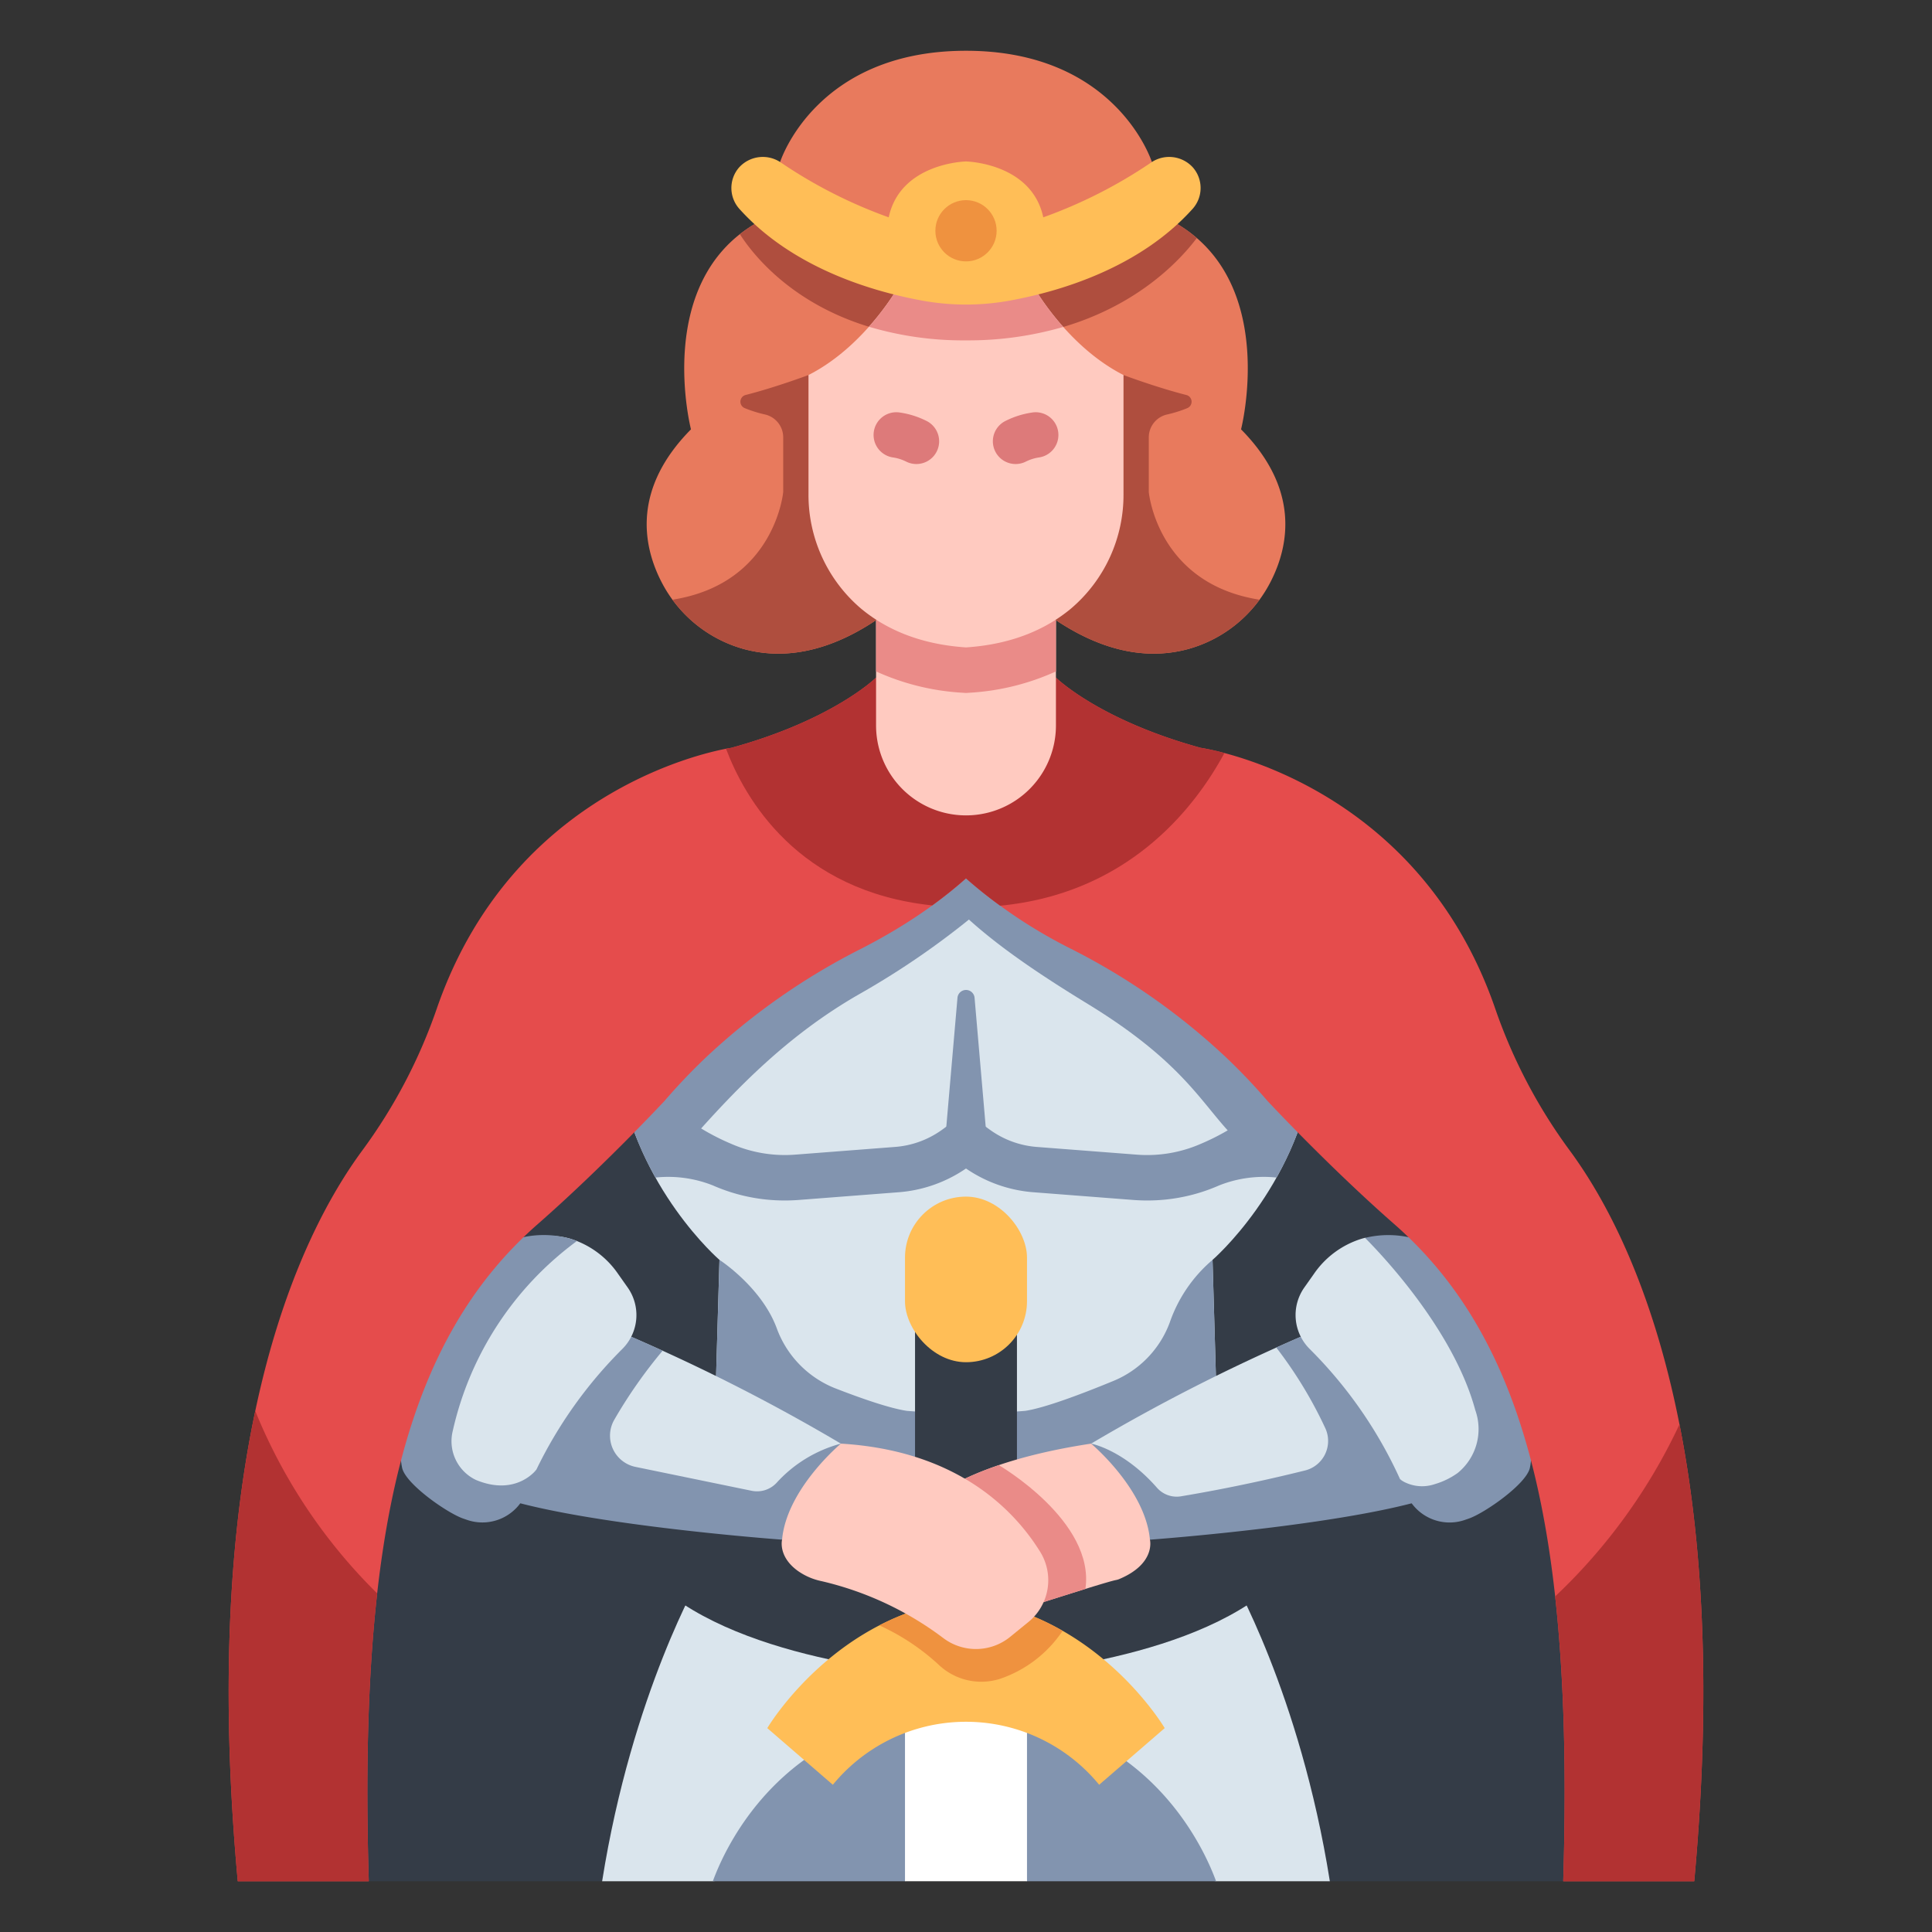 <svg id="flat" height="512" viewBox="0 0 340 340" width="512" xmlns="http://www.w3.org/2000/svg"><rect x="0" y="0" width="340" height="340" fill="#333333" stroke="none"/><path d="m64.9 331.066h41.07q63.488-3 128.066 0h41.064s39.526-142.723-105.1-199.507c0 0-139.6 52.907-105.1 199.507z" fill="#343c47"/><path d="m216.635 277.176h-93.27s-12.12 20.69-17.4 53.89h19.478c27.83-2.682 56.36-4.253 88.564 0h20.024c-5.276-33.2-17.396-53.89-17.396-53.89z" fill="#dae5ed"/><path d="m180.736 331.066h33.273c-2.309-6.313-13.009-29.886-44.282-29.886s-41.976 23.573-44.282 29.886h33.819a39.189 39.189 0 0 1 21.472 0z" fill="#8294af"/><path d="m231.136 188.844-44.166-38.72h-33.94l-44.166 38.72c3.227 20.369 17.747 32.873 17.747 32.873l-1.412 48.6 44.8 6.857 44.8-6.857-1.412-48.6s14.522-12.504 17.749-32.873z" fill="#dae5ed"/><path d="m213.915 239.835-.526-18.118a25.319 25.319 0 0 0 -7.515 10.973 17.8 17.8 0 0 1 -10.1 10.4c-5.374 2.212-11.883 4.676-15.358 5.2a129.706 129.706 0 0 1 -20.822 0c-3.116-.47-8.213-2.26-12.719-4.017a18.008 18.008 0 0 1 -10.213-10.61c-2.706-7.214-10.046-11.947-10.046-11.947l-.5 17.064-.916 31.538 38.4 5.878h12.8l38.4-5.878z" fill="#8294af"/><path d="m223.286 272.759-1.573-8.968h-103.426l-1.573 8.968c-.662 3.775.73 7.693 3.471 9.5 18.127 11.914 49.815 12.9 49.815 12.9s31.688-.985 49.815-12.9c2.741-1.807 4.133-5.725 3.471-9.5z" fill="#343c47"/><path d="m116.68 181.992-7.816 6.852a55.442 55.442 0 0 0 6.486 18.387 21.236 21.236 0 0 1 10.128 1.394 31.286 31.286 0 0 0 12.651 2.64c.818 0 1.647-.032 2.463-.095l17.487-1.35a24.229 24.229 0 0 0 11.921-4.185 24.229 24.229 0 0 0 11.921 4.185l17.487 1.35c.816.063 1.645.095 2.463.095a31.286 31.286 0 0 0 12.651-2.64 21.236 21.236 0 0 1 10.128-1.394 55.442 55.442 0 0 0 6.486-18.387l-7.816-6.852-36.35-31.868h-33.94z" fill="#8294af"/><path d="m186.97 150.124h-33.94l-40.972 35.92 1.745 4.414a40.24 40.24 0 0 0 14.891 10.842 23.55 23.55 0 0 0 11.282 1.894l17.487-1.349a16.206 16.206 0 0 0 8.12-2.882 26.335 26.335 0 0 0 4.417-3.863 26.335 26.335 0 0 0 4.417 3.866 16.206 16.206 0 0 0 8.12 2.882l17.487 1.349a23.55 23.55 0 0 0 11.282-1.894 40.24 40.24 0 0 0 14.894-10.845l1.745-4.414z" fill="#dae5ed"/><path d="m169.633 222.076h.734a8.6 8.6 0 0 1 8.6 8.6v64.474a0 0 0 0 1 0 0h-17.936a0 0 0 0 1 0 0v-64.471a8.6 8.6 0 0 1 8.602-8.603z" fill="#343c47"/><path d="m159.264 297.765h21.471v33.301h-21.471z" fill="#fff"/><path d="m170 281.441c-23 2.394-34.971 22.68-34.971 22.68l11.536 9.968c.122-.146.243-.291.365-.434a30.308 30.308 0 0 1 46.14 0c.122.143.243.288.365.434l11.536-9.968s-11.971-20.286-34.971-22.68z" fill="#ffbe57"/><path d="m232.434 233.756a328.887 328.887 0 0 0 -40.42 20.3l9.764 15.939s38.581-2.978 52.241-8.41c0-.002-1.887-19.636-21.585-27.829z" fill="#dae5ed"/><path d="m254.19 262.745s-2.058-20.8-21.756-28.989c0 0-2.962 1.19-7.83 3.389a75.082 75.082 0 0 1 8.618 14.172 5.353 5.353 0 0 1 -3.554 7.462c-5.08 1.265-12.933 3.062-21.861 4.552a4.619 4.619 0 0 1 -4.225-1.543c-5.877-6.686-11.568-7.734-11.568-7.734l3.6 12.816 3.934-.511 2.816 4.6s38.165-2.783 51.826-8.214z" fill="#8294af"/><path d="m192.014 254.054s9.551 7.963 10.354 16.9c0 0 1.1 4.224-5.425 6.945a2.592 2.592 0 0 1 -.546.16c-2.115.385-25.167 7.87-25.167 7.87l-15.73-11.906c2.315-6.632 10.075-15.947 36.514-19.969z" fill="#ffcac0"/><path d="m107.566 233.756a328.887 328.887 0 0 1 40.42 20.3l-10.045 16.4s-38.275-3.1-51.936-8.533c0-.003 1.863-19.974 21.561-28.167z" fill="#dae5ed"/><path d="m107.566 233.756c-19.7 8.193-21.756 28.989-21.756 28.989 13.661 5.431 51.822 8.211 51.822 8.211l10.354-16.9a23.414 23.414 0 0 0 -11.329 6.906 4.7 4.7 0 0 1 -4.4 1.387l-20.417-4.2a5.607 5.607 0 0 1 -3.765-8.247 85.138 85.138 0 0 1 8.535-12.2c-5.586-2.556-9.044-3.946-9.044-3.946z" fill="#8294af"/><path d="m90.584 219.266a12.255 12.255 0 0 1 9.868-1.245 15.847 15.847 0 0 1 8.312 6.152l1.693 2.4a8.415 8.415 0 0 1 -.944 10.828 77.722 77.722 0 0 0 -15.113 21.214 30.746 30.746 0 0 0 -2.184 3.844c-1.667 4.093-10.309 3.774-10.309 3.774-2.761-.956-9.441-5.53-10.034-8.391-1.388-6.706 2.322-15.286 7.362-30.141z" fill="#dae5ed"/><path d="m249.851 219.716-9.626-1.881c-.224.057-.45.118-.677.186a15.847 15.847 0 0 0 -8.312 6.152l-1.693 2.4a8.415 8.415 0 0 0 .944 10.828 77.547 77.547 0 0 1 15.9 22.908s8.093 10.1 19.689-2.466c2.767-3 .674-16.607-4.366-31.462z" fill="#dae5ed"/><g fill="#8294af"><path d="m269.237 258.3c1.388-6.705-2.49-17.06-7.53-31.915l-11.719-8.069a17.211 17.211 0 0 0 -9.761-.468c2.695 2.7 15.555 16.109 19.4 30.312a9.951 9.951 0 0 1 -3.1 11.062 13.232 13.232 0 0 1 -4 1.951 6.914 6.914 0 0 1 -5.424-.384 4.428 4.428 0 0 1 -.727-.475c.356.791.705 1.6 1.04 2.419a8.277 8.277 0 0 0 10.368 4.753l.721-.25c2.766-.961 10.14-6.079 10.732-8.936z"/><path d="m227.1 190.874.846-4.83-40.972-35.92h-26.269c5.846 10 16.232 17.692 30.753 26.57 16.661 10.188 19.9 17.4 25.467 23.165a45.944 45.944 0 0 0 10.175-8.985z"/><path d="m94.405 258.615s-3.486 4.78-10.608 1.847c-.05-.021-.1-.046-.148-.069a7.551 7.551 0 0 1 -3.976-8.557 56.923 56.923 0 0 1 21.859-33.436c-.354-.138-.713-.268-1.08-.378a17.134 17.134 0 0 0 -10.44.29l-11.719 8.068c-5.04 14.855-8.918 25.21-7.53 31.915.592 2.862 7.966 7.98 10.727 8.936l.721.25a8.283 8.283 0 0 0 10.373-4.765c.577-1.416 1.188-2.78 1.822-4.1z"/><path d="m171.632 160.917a143.175 143.175 0 0 1 -20.482 14.074c-12.543 7.2-21.435 16.495-28.9 24.868l-9.883-8.933 16.233-17.942 19.382-12.7 13.036-6.351 6.853-1.321z"/></g><path d="m41.841 331.066h23.059c-1.886-62.224 6.8-95.535 29.74-115.647 11.538-10.116 22.313-21.684 22.313-21.684a104.574 104.574 0 0 1 7.234-7.606 116.4 116.4 0 0 1 27.363-19.169c28.763-14.729 32.948-32.943 32.948-32.943l-30.326-14.77s-7.486 7.412-25.459 12.354c0 0-37.789 5.32-51.827 45.84a93.288 93.288 0 0 1 -13.058 24.925c-11.559 15.634-28.964 52.557-21.987 128.7z" fill="#e54c4c"/><path d="m128.713 131.6s-.333.046-.947.165c3.3 8.735 12.585 25.063 36.29 27.572 17.531-12.717 20.442-25.321 20.442-25.321l-30.326-14.77s-7.486 7.413-25.459 12.354z" fill="#b23232"/><path d="m298.159 331.066h-23.059c1.886-62.224-6.8-95.535-29.74-115.647-11.538-10.116-22.313-21.684-22.313-21.684a104.574 104.574 0 0 0 -7.234-7.606 116.4 116.4 0 0 0 -27.363-19.169 87.677 87.677 0 0 1 -18.457-12.384l-12.387-20.218 28.222-15.111s7.486 7.412 25.459 12.354c0 0 37.789 5.32 51.827 45.84a93.288 93.288 0 0 0 13.058 24.925c11.559 15.634 28.964 52.557 21.987 128.7z" fill="#e54c4c"/><path d="m215.48 132.521a41.027 41.027 0 0 0 -4.193-.92c-17.973-4.942-25.459-12.354-25.459-12.354l-30.328 14.77s2.918 12.637 20.511 25.372c22.556-2.17 34.227-17.168 39.469-26.868z" fill="#b23232"/><path d="m170 106.558h-15.828v21.108a15.828 15.828 0 0 0 31.656 0v-21.108z" fill="#ffcac0"/><path d="m185.828 106.558h-31.656v11.6a42.609 42.609 0 0 0 15.3 3.757l.529.035.529-.035a42.609 42.609 0 0 0 15.3-3.757z" fill="#ea8b88"/><rect fill="#ffbe57" height="29.142" rx="10.736" width="21.471" x="159.264" y="210.585"/><path d="m174 204.459h-8l2.5-28.866a1.51 1.51 0 0 1 3.008 0z" fill="#8294af"/><path d="m218.405 75.557s6.557-25.546-11.186-36.113l-4.508-10.932s-6.164-19.578-32.711-19.578-32.711 19.578-32.711 19.578l-4.508 10.932c-17.743 10.567-11.181 36.113-11.181 36.113-10.242 10.37-8.518 20.217-5.313 26.613a23.3 23.3 0 0 0 14.5 12.018c21.113 5.852 39.213-20.66 39.213-20.66s18.1 26.512 39.215 20.66a23.3 23.3 0 0 0 14.5-12.018c3.208-6.396 4.932-16.243-5.31-26.613z" fill="#e87a5d"/><path d="m134.239 35.909-1.458 3.535a24.053 24.053 0 0 0 -2.568 1.779c3.019 4.703 14.141 18.677 39.787 18.677 24.51 0 36.658-12.763 40.613-18a23.932 23.932 0 0 0 -3.394-2.455l-.814-1.973c-13.824 4.121-49.615 12.628-72.166-1.563z" fill="#af4e3e"/><path d="m202.167 86.578v-9.605a4.133 4.133 0 0 1 3.226-4.031 22.123 22.123 0 0 0 3.558-1.119 1.221 1.221 0 0 0 -.173-2.31c-5.217-1.32-11.06-3.509-11.06-3.509l-27.718 3.236-27.718-3.24s-5.843 2.189-11.06 3.509a1.221 1.221 0 0 0 -.173 2.31 22.123 22.123 0 0 0 3.558 1.119 4.133 4.133 0 0 1 3.226 4.031v9.605s-1.433 16.126-19.485 18.963a23.177 23.177 0 0 0 12.437 8.651c21.115 5.852 39.215-20.66 39.215-20.66s18.1 26.512 39.215 20.66a23.177 23.177 0 0 0 12.437-8.651c-18.052-2.837-19.485-18.959-19.485-18.959z" fill="#af4e3e"/><path d="m181.21 49.3h-22.42s-5.967 11.334-16.508 16.7v20.85a26.26 26.26 0 0 0 9.264 20.269c4.141 3.434 10.056 6.257 18.454 6.814 8.4-.557 14.312-3.38 18.454-6.814a26.26 26.26 0 0 0 9.264-20.269v-20.85c-10.541-5.366-16.508-16.7-16.508-16.7z" fill="#ffcac0"/><path d="m152.921 57.5a58.136 58.136 0 0 0 17.079 2.4 59.95 59.95 0 0 0 17.114-2.365 46.533 46.533 0 0 1 -5.9-8.236h-22.424a46.493 46.493 0 0 1 -5.869 8.201z" fill="#ea8b88"/><path d="m209.925 29.462a5.633 5.633 0 0 0 -7.376-.841 84.4 84.4 0 0 1 -18.95 9.626c-2.057-9.614-13.6-9.833-13.6-9.833s-11.542.219-13.6 9.833a84.4 84.4 0 0 1 -18.95-9.626 5.633 5.633 0 0 0 -7.376.841 5.5 5.5 0 0 0 .009 7.256c9.414 10.5 23.54 14.6 32.219 16.184a42.954 42.954 0 0 0 15.394 0c8.679-1.581 22.805-5.681 32.219-16.184a5.5 5.5 0 0 0 .011-7.256z" fill="#ffbe57"/><path d="m161.267 81.661a3.99 3.99 0 0 1 -1.787-.423 7.831 7.831 0 0 0 -2.206-.717 4 4 0 0 1 .924-7.947 15.4 15.4 0 0 1 4.861 1.508 4 4 0 0 1 -1.792 7.579z" fill="#dd7a7a"/><path d="m170 281.441a42.7 42.7 0 0 0 -15.246 4.6 39.358 39.358 0 0 1 10.412 6.9 10.9 10.9 0 0 0 10.806 2.511 21.612 21.612 0 0 0 11.028-8.452 43.027 43.027 0 0 0 -17-5.559z" fill="#ef923f"/><path d="m178.733 81.661a4 4 0 0 1 -1.792-7.579 15.4 15.4 0 0 1 4.861-1.508 4 4 0 0 1 .92 7.947 7.909 7.909 0 0 0 -2.2.717 3.99 3.99 0 0 1 -1.789.423z" fill="#dd7a7a"/><circle cx="170" cy="40.612" fill="#ef923f" r="5.389"/><path d="m44.924 248.31c-4.286 20.268-6.337 47.245-3.083 82.756h23.059c-.594-19.589-.137-36.307 1.479-50.655a95.456 95.456 0 0 1 -21.455-32.101z" fill="#b23232"/><path d="m298.159 331.066c3.129-34.154 1.352-60.411-2.6-80.4a99.567 99.567 0 0 1 -21.874 30.274c1.569 14.23 2.006 30.779 1.42 50.127z" fill="#b23232"/><path d="m155.5 274.023 15.728 11.908s12.335-4 19.786-6.306c1.745-11.9-15.162-21.737-15.242-21.783-13.662 4.633-18.523 11.172-20.272 16.181z" fill="#ea8b88"/><path d="m147.986 254.054s-9.551 7.963-10.354 16.9c0 0-.761 2.93 2.753 5.482a11.118 11.118 0 0 0 4.176 1.816 57.024 57.024 0 0 1 21.415 10 9.534 9.534 0 0 0 11.782-.18l3.2-2.605a9.491 9.491 0 0 0 2.122-12.332c-4.62-7.469-14.656-17.851-35.094-19.081z" fill="#ffcac0"/></svg>